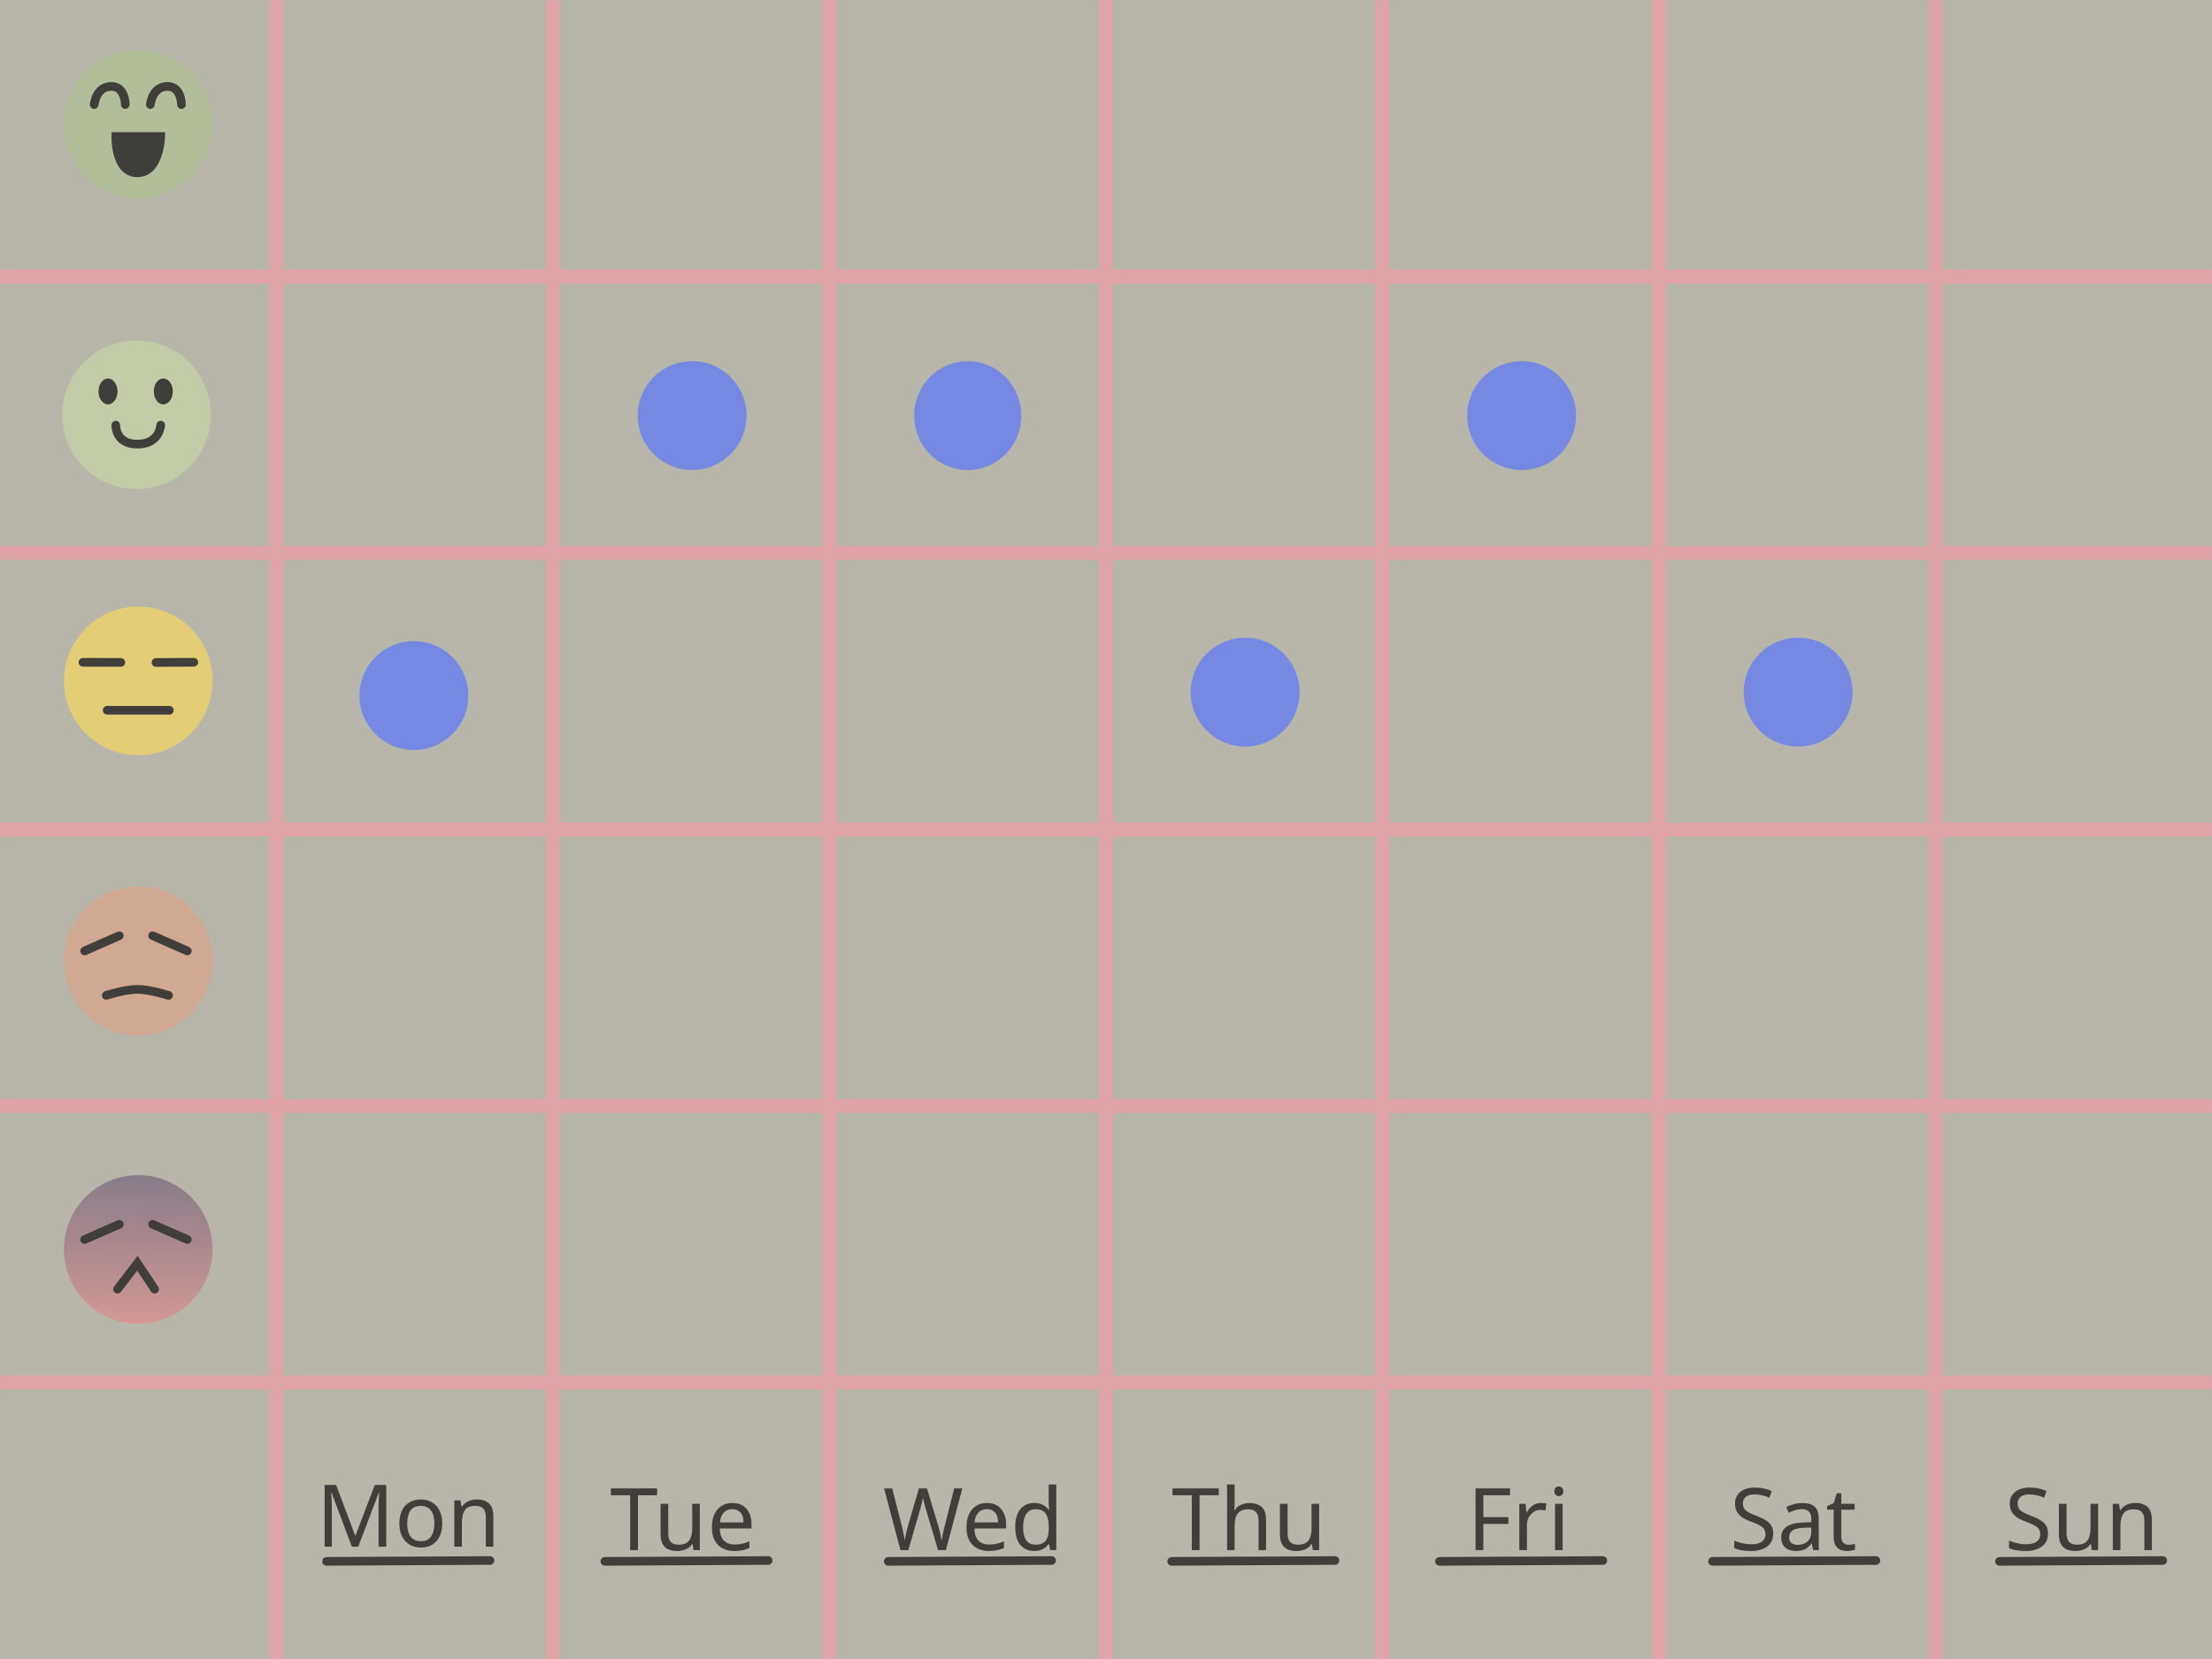<svg width="1280" height="960" viewBox="0 0 1280 960" fill="none" xmlns="http://www.w3.org/2000/svg">
<rect x="0" y="0" width="1280" height="960" fill="#333333" stroke="none"/>
<rect opacity="0.66" width="1280" height="960" fill="#FDFAE7"/>
<mask id="mask0_50_222" style="mask-type:alpha" maskUnits="userSpaceOnUse" x="0" y="0" width="1280" height="960">
<rect opacity="0.66" width="1280" height="960" fill="#FDFAE7"/>
</mask>
<g mask="url(#mask0_50_222)">
<path d="M0 800H1278" stroke="#F59BA9" stroke-width="8" stroke-linecap="round"/>
<path d="M160 1147L160 -131" stroke="#F59BA9" stroke-width="8" stroke-linecap="round"/>
<path d="M320 1147L320 -131" stroke="#F59BA9" stroke-width="8" stroke-linecap="round"/>
<path d="M480 1147L480 -131" stroke="#F59BA9" stroke-width="8" stroke-linecap="round"/>
<path d="M640 1147L640 -131" stroke="#F59BA9" stroke-width="8" stroke-linecap="round"/>
<path d="M800 1147L800 -131" stroke="#F59BA9" stroke-width="8" stroke-linecap="round"/>
<path d="M960 1147L960 -131" stroke="#F59BA9" stroke-width="8" stroke-linecap="round"/>
<path d="M1120 1147V-131" stroke="#F59BA9" stroke-width="8" stroke-linecap="round"/>
<path d="M0 640H1281.5" stroke="#F59BA9" stroke-width="8" stroke-linecap="round"/>
<path d="M0 480H1278.5" stroke="#F59BA9" stroke-width="8" stroke-linecap="round"/>
<path d="M0 320H1281.5" stroke="#F59BA9" stroke-width="8" stroke-linecap="round"/>
<path d="M0 160H1292.5" stroke="#F59BA9" stroke-width="8" stroke-linecap="round"/>
<path d="M203.6 895L191.85 863.7H191.65C191.717 864.367 191.767 865.217 191.8 866.25C191.867 867.283 191.917 868.417 191.95 869.65C191.983 870.85 192 872.083 192 873.35V895H187.85V859.3H194.5L205.5 888.55H205.7L216.9 859.3H223.5V895H219.05V873.05C219.05 871.883 219.067 870.733 219.1 869.6C219.133 868.433 219.183 867.35 219.25 866.35C219.317 865.317 219.367 864.45 219.4 863.75H219.2L207.3 895H203.6ZM255.911 881.55C255.911 883.783 255.611 885.767 255.011 887.5C254.445 889.2 253.611 890.65 252.511 891.85C251.445 893.05 250.128 893.967 248.561 894.6C247.028 895.2 245.311 895.5 243.411 895.5C241.645 895.5 240.011 895.2 238.511 894.6C237.011 893.967 235.711 893.05 234.611 891.85C233.511 890.65 232.645 889.2 232.011 887.5C231.411 885.767 231.111 883.783 231.111 881.55C231.111 878.583 231.611 876.083 232.611 874.05C233.611 871.983 235.045 870.417 236.911 869.35C238.778 868.25 240.995 867.7 243.561 867.7C245.995 867.7 248.128 868.25 249.961 869.35C251.828 870.417 253.278 871.983 254.311 874.05C255.378 876.083 255.911 878.583 255.911 881.55ZM235.661 881.55C235.661 883.65 235.928 885.483 236.461 887.05C237.028 888.583 237.895 889.767 239.061 890.6C240.228 891.433 241.711 891.85 243.511 891.85C245.311 891.85 246.795 891.433 247.961 890.6C249.128 889.767 249.978 888.583 250.511 887.05C251.078 885.483 251.361 883.65 251.361 881.55C251.361 879.417 251.078 877.6 250.511 876.1C249.945 874.6 249.078 873.45 247.911 872.65C246.778 871.817 245.295 871.4 243.461 871.4C240.728 871.4 238.745 872.3 237.511 874.1C236.278 875.9 235.661 878.383 235.661 881.55ZM275.785 867.7C278.985 867.7 281.401 868.483 283.035 870.05C284.668 871.583 285.485 874.083 285.485 877.55V895H281.135V877.85C281.135 875.683 280.651 874.067 279.685 873C278.718 871.933 277.201 871.4 275.135 871.4C272.168 871.4 270.118 872.233 268.985 873.9C267.851 875.567 267.285 877.967 267.285 881.1V895H262.885V868.2H266.435L267.085 871.85H267.335C267.935 870.917 268.668 870.15 269.535 869.55C270.435 868.917 271.418 868.45 272.485 868.15C273.551 867.85 274.651 867.7 275.785 867.7Z" fill="black"/>
<path d="M369.15 897H364.65V865.25H353.5V861.3H380.25V865.25H369.15V897ZM404.943 870.2V897H401.343L400.693 893.45H400.493C399.926 894.383 399.193 895.15 398.293 895.75C397.393 896.35 396.41 896.783 395.343 897.05C394.276 897.35 393.16 897.5 391.993 897.5C389.86 897.5 388.06 897.167 386.593 896.5C385.16 895.8 384.076 894.733 383.343 893.3C382.61 891.867 382.243 890.017 382.243 887.75V870.2H386.693V887.45C386.693 889.583 387.176 891.183 388.143 892.25C389.11 893.317 390.61 893.85 392.643 893.85C394.643 893.85 396.21 893.483 397.343 892.75C398.51 891.983 399.326 890.883 399.793 889.45C400.293 887.983 400.543 886.217 400.543 884.15V870.2H404.943ZM423.801 869.7C426.101 869.7 428.068 870.2 429.701 871.2C431.368 872.2 432.635 873.617 433.501 875.45C434.401 877.25 434.851 879.367 434.851 881.8V884.45H416.501C416.568 887.483 417.335 889.8 418.801 891.4C420.301 892.967 422.385 893.75 425.051 893.75C426.751 893.75 428.251 893.6 429.551 893.3C430.885 892.967 432.251 892.5 433.651 891.9V895.75C432.285 896.35 430.935 896.783 429.601 897.05C428.268 897.35 426.685 897.5 424.851 897.5C422.318 897.5 420.068 896.983 418.101 895.95C416.168 894.917 414.651 893.383 413.551 891.35C412.485 889.283 411.951 886.767 411.951 883.8C411.951 880.867 412.435 878.35 413.401 876.25C414.401 874.15 415.785 872.533 417.551 871.4C419.351 870.267 421.435 869.7 423.801 869.7ZM423.751 873.3C421.651 873.3 419.985 873.983 418.751 875.35C417.551 876.683 416.835 878.55 416.601 880.95H430.251C430.251 879.417 430.018 878.083 429.551 876.95C429.085 875.817 428.368 874.933 427.401 874.3C426.468 873.633 425.251 873.3 423.751 873.3Z" fill="black"/>
<path d="M556.85 861.3L547.35 897H542.8L535.85 873.6C535.65 872.9 535.45 872.183 535.25 871.45C535.05 870.717 534.867 870.017 534.7 869.35C534.533 868.683 534.383 868.117 534.25 867.65C534.15 867.15 534.083 866.783 534.05 866.55C534.017 866.783 533.95 867.15 533.85 867.65C533.783 868.117 533.667 868.683 533.5 869.35C533.333 870.017 533.15 870.733 532.95 871.5C532.783 872.233 532.583 872.983 532.35 873.75L525.6 897H521.05L511.6 861.3H516.3L521.85 883.1C522.05 883.867 522.233 884.633 522.4 885.4C522.567 886.133 522.717 886.867 522.85 887.6C523.017 888.3 523.15 888.983 523.25 889.65C523.35 890.317 523.45 890.967 523.55 891.6C523.65 890.933 523.75 890.25 523.85 889.55C523.983 888.85 524.133 888.133 524.3 887.4C524.467 886.633 524.65 885.867 524.85 885.1C525.05 884.333 525.25 883.583 525.45 882.85L531.75 861.3H536.4L542.95 883C543.183 883.767 543.4 884.55 543.6 885.35C543.8 886.117 543.983 886.867 544.15 887.6C544.317 888.333 544.45 889.05 544.55 889.75C544.683 890.417 544.8 891.033 544.9 891.6C545 890.767 545.133 889.9 545.3 889C545.467 888.067 545.667 887.1 545.9 886.1C546.133 885.1 546.383 884.083 546.65 883.05L552.15 861.3H556.85ZM571.108 869.7C573.408 869.7 575.374 870.2 577.008 871.2C578.674 872.2 579.941 873.617 580.808 875.45C581.708 877.25 582.158 879.367 582.158 881.8V884.45H563.808C563.874 887.483 564.641 889.8 566.108 891.4C567.608 892.967 569.691 893.75 572.358 893.75C574.058 893.75 575.558 893.6 576.858 893.3C578.191 892.967 579.558 892.5 580.958 891.9V895.75C579.591 896.35 578.241 896.783 576.908 897.05C575.574 897.35 573.991 897.5 572.158 897.5C569.624 897.5 567.374 896.983 565.408 895.95C563.474 894.917 561.958 893.383 560.858 891.35C559.791 889.283 559.258 886.767 559.258 883.8C559.258 880.867 559.741 878.35 560.708 876.25C561.708 874.15 563.091 872.533 564.858 871.4C566.658 870.267 568.741 869.7 571.108 869.7ZM571.058 873.3C568.958 873.3 567.291 873.983 566.058 875.35C564.858 876.683 564.141 878.55 563.908 880.95H577.558C577.558 879.417 577.324 878.083 576.858 876.95C576.391 875.817 575.674 874.933 574.708 874.3C573.774 873.633 572.558 873.3 571.058 873.3ZM598.48 897.5C595.147 897.5 592.48 896.35 590.48 894.05C588.48 891.717 587.48 888.25 587.48 883.65C587.48 879.05 588.48 875.583 590.48 873.25C592.514 870.883 595.197 869.7 598.53 869.7C599.93 869.7 601.147 869.883 602.18 870.25C603.214 870.583 604.114 871.05 604.88 871.65C605.647 872.25 606.297 872.917 606.83 873.65H607.13C607.097 873.217 607.03 872.583 606.93 871.75C606.864 870.883 606.83 870.2 606.83 869.7V859H611.23V897H607.68L607.03 893.4H606.83C606.297 894.167 605.647 894.867 604.88 895.5C604.114 896.1 603.197 896.583 602.13 896.95C601.097 897.317 599.88 897.5 598.48 897.5ZM599.18 893.85C602.014 893.85 603.997 893.083 605.13 891.55C606.297 889.983 606.88 887.633 606.88 884.5V883.7C606.88 880.367 606.33 877.817 605.23 876.05C604.13 874.25 602.097 873.35 599.13 873.35C596.764 873.35 594.98 874.3 593.78 876.2C592.614 878.067 592.03 880.583 592.03 883.75C592.03 886.95 592.614 889.433 593.78 891.2C594.98 892.967 596.78 893.85 599.18 893.85Z" fill="black"/>
<path d="M694.15 897H689.65V865.25H678.5V861.3H705.25V865.25H694.15V897ZM714.433 870.15C714.433 870.783 714.4 871.433 714.333 872.1C714.3 872.767 714.25 873.367 714.183 873.9H714.483C715.05 872.967 715.767 872.2 716.633 871.6C717.5 871 718.467 870.55 719.533 870.25C720.6 869.917 721.7 869.75 722.833 869.75C725 869.75 726.8 870.1 728.233 870.8C729.7 871.467 730.8 872.517 731.533 873.95C732.267 875.383 732.633 877.25 732.633 879.55V897H728.283V879.85C728.283 877.683 727.8 876.067 726.833 875C725.867 873.933 724.35 873.4 722.283 873.4C720.283 873.4 718.717 873.783 717.583 874.55C716.45 875.283 715.633 876.383 715.133 877.85C714.667 879.283 714.433 881.05 714.433 883.15V897H710.033V859H714.433V870.15ZM763.341 870.2V897H759.741L759.091 893.45H758.891C758.325 894.383 757.591 895.15 756.691 895.75C755.791 896.35 754.808 896.783 753.741 897.05C752.675 897.35 751.558 897.5 750.391 897.5C748.258 897.5 746.458 897.167 744.991 896.5C743.558 895.8 742.475 894.733 741.741 893.3C741.008 891.867 740.641 890.017 740.641 887.75V870.2H745.091V887.45C745.091 889.583 745.575 891.183 746.541 892.25C747.508 893.317 749.008 893.85 751.041 893.85C753.041 893.85 754.608 893.483 755.741 892.75C756.908 891.983 757.725 890.883 758.191 889.45C758.691 887.983 758.941 886.217 758.941 884.15V870.2H763.341Z" fill="black"/>
<path d="M858.35 897H853.85V861.3H873.8V865.25H858.35V877.9H872.85V881.85H858.35V897ZM891.678 869.7C892.178 869.7 892.711 869.733 893.278 869.8C893.878 869.833 894.394 869.9 894.828 870L894.278 874.05C893.844 873.95 893.361 873.867 892.828 873.8C892.328 873.733 891.844 873.7 891.378 873.7C890.344 873.7 889.361 873.917 888.428 874.35C887.494 874.783 886.661 875.4 885.928 876.2C885.194 876.967 884.611 877.9 884.178 879C883.778 880.1 883.578 881.333 883.578 882.7V897H879.178V870.2H882.778L883.278 875.1H883.478C884.044 874.1 884.728 873.2 885.528 872.4C886.328 871.567 887.244 870.917 888.278 870.45C889.311 869.95 890.444 869.7 891.678 869.7ZM904.232 870.2V897H899.832V870.2H904.232ZM902.082 860.15C902.749 860.15 903.332 860.383 903.832 860.85C904.365 861.283 904.632 861.983 904.632 862.95C904.632 863.883 904.365 864.583 903.832 865.05C903.332 865.517 902.749 865.75 902.082 865.75C901.349 865.75 900.732 865.517 900.232 865.05C899.732 864.583 899.482 863.883 899.482 862.95C899.482 861.983 899.732 861.283 900.232 860.85C900.732 860.383 901.349 860.15 902.082 860.15Z" fill="black"/>
<path d="M1026.1 887.45C1026.1 889.583 1025.58 891.4 1024.55 892.9C1023.52 894.367 1022.03 895.5 1020.1 896.3C1018.2 897.1 1015.95 897.5 1013.35 897.5C1012.02 897.5 1010.73 897.433 1009.5 897.3C1008.3 897.167 1007.2 896.983 1006.2 896.75C1005.2 896.483 1004.32 896.167 1003.55 895.8V891.5C1004.75 892.033 1006.23 892.517 1008 892.95C1009.8 893.383 1011.65 893.6 1013.55 893.6C1015.32 893.6 1016.8 893.367 1018 892.9C1019.2 892.433 1020.1 891.767 1020.7 890.9C1021.3 890.033 1021.6 889.017 1021.6 887.85C1021.6 886.683 1021.35 885.7 1020.85 884.9C1020.35 884.1 1019.48 883.367 1018.25 882.7C1017.05 882 1015.37 881.267 1013.2 880.5C1011.67 879.933 1010.32 879.333 1009.15 878.7C1008.02 878.033 1007.07 877.283 1006.3 876.45C1005.53 875.617 1004.95 874.667 1004.55 873.6C1004.18 872.533 1004 871.3 1004 869.9C1004 868 1004.48 866.383 1005.45 865.05C1006.42 863.683 1007.75 862.633 1009.45 861.9C1011.18 861.167 1013.17 860.8 1015.4 860.8C1017.37 860.8 1019.17 860.983 1020.8 861.35C1022.43 861.717 1023.92 862.2 1025.25 862.8L1023.85 866.65C1022.62 866.117 1021.27 865.667 1019.8 865.3C1018.37 864.933 1016.87 864.75 1015.3 864.75C1013.8 864.75 1012.55 864.967 1011.55 865.4C1010.55 865.833 1009.8 866.45 1009.3 867.25C1008.8 868.017 1008.55 868.917 1008.55 869.95C1008.55 871.15 1008.8 872.15 1009.3 872.95C1009.8 873.75 1010.62 874.467 1011.75 875.1C1012.88 875.733 1014.42 876.417 1016.35 877.15C1018.45 877.917 1020.22 878.75 1021.65 879.65C1023.12 880.517 1024.22 881.567 1024.95 882.8C1025.72 884.033 1026.1 885.583 1026.1 887.45ZM1042.84 869.75C1046.11 869.75 1048.52 870.467 1050.09 871.9C1051.66 873.333 1052.44 875.617 1052.44 878.75V897H1049.24L1048.39 893.2H1048.19C1047.42 894.167 1046.62 894.983 1045.79 895.65C1044.99 896.283 1044.06 896.75 1042.99 897.05C1041.96 897.35 1040.69 897.5 1039.19 897.5C1037.59 897.5 1036.14 897.217 1034.84 896.65C1033.57 896.083 1032.57 895.217 1031.84 894.05C1031.11 892.85 1030.74 891.35 1030.74 889.55C1030.74 886.883 1031.79 884.833 1033.89 883.4C1035.99 881.933 1039.22 881.133 1043.59 881L1048.14 880.85V879.25C1048.14 877.017 1047.66 875.467 1046.69 874.6C1045.72 873.733 1044.36 873.3 1042.59 873.3C1041.19 873.3 1039.86 873.517 1038.59 873.95C1037.32 874.35 1036.14 874.817 1035.04 875.35L1033.69 872.05C1034.86 871.417 1036.24 870.883 1037.84 870.45C1039.44 869.983 1041.11 869.75 1042.84 869.75ZM1044.14 884.05C1040.81 884.183 1038.49 884.717 1037.19 885.65C1035.92 886.583 1035.29 887.9 1035.29 889.6C1035.29 891.1 1035.74 892.2 1036.64 892.9C1037.57 893.6 1038.76 893.95 1040.19 893.95C1042.46 893.95 1044.34 893.333 1045.84 892.1C1047.34 890.833 1048.09 888.9 1048.09 886.3V883.9L1044.14 884.05ZM1069.67 893.9C1070.34 893.9 1071.02 893.85 1071.72 893.75C1072.42 893.617 1072.99 893.483 1073.42 893.35V896.7C1072.95 896.933 1072.29 897.117 1071.42 897.25C1070.55 897.417 1069.72 897.5 1068.92 897.5C1067.52 897.5 1066.22 897.267 1065.02 896.8C1063.85 896.3 1062.9 895.45 1062.17 894.25C1061.44 893.05 1061.07 891.367 1061.07 889.2V873.6H1057.27V871.5L1061.12 869.75L1062.87 864.05H1065.47V870.2H1073.22V873.6H1065.47V889.1C1065.47 890.733 1065.85 891.95 1066.62 892.75C1067.42 893.517 1068.44 893.9 1069.67 893.9Z" fill="black"/>
<path d="M189 903.506L283.5 903.001" stroke="black" stroke-width="5" stroke-linecap="round"/>
<path d="M350 903.51L444.5 903.004" stroke="black" stroke-width="5" stroke-linecap="round"/>
<path d="M1185.1 887.45C1185.1 889.583 1184.58 891.4 1183.55 892.9C1182.52 894.367 1181.03 895.5 1179.1 896.3C1177.2 897.1 1174.95 897.5 1172.35 897.5C1171.02 897.5 1169.73 897.433 1168.5 897.3C1167.3 897.167 1166.2 896.983 1165.2 896.75C1164.2 896.483 1163.32 896.167 1162.55 895.8V891.5C1163.75 892.033 1165.23 892.517 1167 892.95C1168.8 893.383 1170.65 893.6 1172.55 893.6C1174.32 893.6 1175.8 893.367 1177 892.9C1178.2 892.433 1179.1 891.767 1179.7 890.9C1180.3 890.033 1180.6 889.017 1180.6 887.85C1180.6 886.683 1180.35 885.7 1179.85 884.9C1179.35 884.1 1178.48 883.367 1177.25 882.7C1176.05 882 1174.37 881.267 1172.2 880.5C1170.67 879.933 1169.32 879.333 1168.15 878.7C1167.02 878.033 1166.07 877.283 1165.3 876.45C1164.53 875.617 1163.95 874.667 1163.55 873.6C1163.18 872.533 1163 871.3 1163 869.9C1163 868 1163.48 866.383 1164.45 865.05C1165.42 863.683 1166.75 862.633 1168.45 861.9C1170.18 861.167 1172.17 860.8 1174.4 860.8C1176.37 860.8 1178.17 860.983 1179.8 861.35C1181.43 861.717 1182.92 862.2 1184.25 862.8L1182.85 866.65C1181.62 866.117 1180.27 865.667 1178.8 865.3C1177.37 864.933 1175.87 864.75 1174.3 864.75C1172.8 864.75 1171.55 864.967 1170.55 865.4C1169.55 865.833 1168.8 866.45 1168.3 867.25C1167.8 868.017 1167.55 868.917 1167.55 869.95C1167.55 871.15 1167.8 872.15 1168.3 872.95C1168.8 873.75 1169.62 874.467 1170.75 875.1C1171.88 875.733 1173.42 876.417 1175.35 877.15C1177.45 877.917 1179.22 878.75 1180.65 879.65C1182.12 880.517 1183.22 881.567 1183.95 882.8C1184.72 884.033 1185.1 885.583 1185.1 887.45ZM1214.09 870.2V897H1210.49L1209.84 893.45H1209.64C1209.07 894.383 1208.34 895.15 1207.44 895.75C1206.54 896.35 1205.56 896.783 1204.49 897.05C1203.42 897.35 1202.31 897.5 1201.14 897.5C1199.01 897.5 1197.21 897.167 1195.74 896.5C1194.31 895.8 1193.22 894.733 1192.49 893.3C1191.76 891.867 1191.39 890.017 1191.39 887.75V870.2H1195.84V887.45C1195.84 889.583 1196.32 891.183 1197.29 892.25C1198.26 893.317 1199.76 893.85 1201.79 893.85C1203.79 893.85 1205.36 893.483 1206.49 892.75C1207.66 891.983 1208.47 890.883 1208.94 889.45C1209.44 887.983 1209.69 886.217 1209.69 884.15V870.2H1214.09ZM1235.5 869.7C1238.7 869.7 1241.12 870.483 1242.75 872.05C1244.38 873.583 1245.2 876.083 1245.2 879.55V897H1240.85V879.85C1240.85 877.683 1240.37 876.067 1239.4 875C1238.43 873.933 1236.92 873.4 1234.85 873.4C1231.88 873.4 1229.83 874.233 1228.7 875.9C1227.57 877.567 1227 879.967 1227 883.1V897H1222.6V870.2H1226.15L1226.8 873.85H1227.05C1227.65 872.917 1228.38 872.15 1229.25 871.55C1230.15 870.917 1231.13 870.45 1232.2 870.15C1233.27 869.85 1234.37 869.7 1235.5 869.7Z" fill="black"/>
<path d="M514 903.51L608.5 903.004" stroke="black" stroke-width="5" stroke-linecap="round"/>
<path d="M678 903.51L772.5 903.004" stroke="black" stroke-width="5" stroke-linecap="round"/>
<path d="M833 903.51L927.5 903.004" stroke="black" stroke-width="5" stroke-linecap="round"/>
<path d="M991 903.51L1085.5 903.004" stroke="black" stroke-width="5" stroke-linecap="round"/>
<path d="M1157 903.51L1251.5 903.004" stroke="black" stroke-width="5" stroke-linecap="round"/>
<circle cx="80" cy="723" r="43" fill="url(#paint0_linear_50_222)"/>
<path d="M48.968 717.268L69.031 708.452" stroke="black" stroke-width="5" stroke-linecap="round"/>
<path d="M108.397 717.268L88.334 708.452" stroke="black" stroke-width="5" stroke-linecap="round"/>
<path d="M68 746L79.5 731L89.5 746" stroke="black" stroke-width="5" stroke-linecap="round"/>
<circle cx="80" cy="556" r="43" fill="#DEA185"/>
<path d="M48.968 550.268L69.031 541.452" stroke="black" stroke-width="5" stroke-linecap="round"/>
<path d="M61.5 576C61.5 576 72.339 572.5 79.5 572.5C86.661 572.5 97.5 576 97.5 576" stroke="black" stroke-width="5" stroke-linecap="round"/>
<path d="M108.397 550.268L88.334 541.452" stroke="black" stroke-width="5" stroke-linecap="round"/>
<circle cx="80" cy="394" r="43" fill="#F9DB5C"/>
<path d="M48 383.251L69.914 383.3" stroke="black" stroke-width="5" stroke-linecap="round"/>
<path d="M112.18 383.232L90.266 383.339" stroke="black" stroke-width="5" stroke-linecap="round"/>
<path d="M62 411C62 411 72.808 411 79.969 411C87.13 411 98 411 98 411" stroke="black" stroke-width="5" stroke-linecap="round"/>
<circle cx="79" cy="240" r="43" fill="#C7D8A9"/>
<ellipse cx="62.5" cy="226.5" rx="5.5" ry="7.5" fill="black"/>
<ellipse cx="94.5" cy="226.5" rx="5.5" ry="7.5" fill="black"/>
<path d="M67.002 246C67.002 246 66.503 257 79.501 257C92.5 257 93 246 93 246" stroke="black" stroke-width="5" stroke-linecap="round"/>
<circle cx="80" cy="72" r="43" fill="#AEC291"/>
<path d="M79.501 100C66.503 100 67.002 79 67.002 79H93C93 79 92.5 100 79.501 100Z" fill="black" stroke="black" stroke-width="5" stroke-linecap="round"/>
<path d="M54.5 60.5C54.5 60.5 55.445 50 64.5 50C72.5 50 72.5 60.5 72.5 60.5" stroke="black" stroke-width="5" stroke-linecap="round"/>
<path d="M87 60.5C87 60.5 87.945 50 97 50C105 50 105 60.5 105 60.5" stroke="black" stroke-width="5" stroke-linecap="round"/>
<circle cx="239.5" cy="402.5" r="31.5" fill="#5271FF"/>
<circle cx="400.5" cy="240.5" r="31.5" fill="#5271FF"/>
<ellipse cx="560" cy="240.5" rx="31" ry="31.5" fill="#5271FF"/>
<circle cx="720.5" cy="400.5" r="31.5" fill="#5271FF"/>
<circle cx="1040.5" cy="400.5" r="31.5" fill="#5271FF"/>
<circle cx="880.5" cy="240.5" r="31.5" fill="#5271FF"/>
</g>
<defs>
<linearGradient id="paint0_linear_50_222" x1="81.5" y1="646" x2="80" y2="766" gradientUnits="userSpaceOnUse">
<stop stop-color="#3E4E70"/>
<stop offset="1" stop-color="#E1888A"/>
</linearGradient>
</defs>
</svg>
